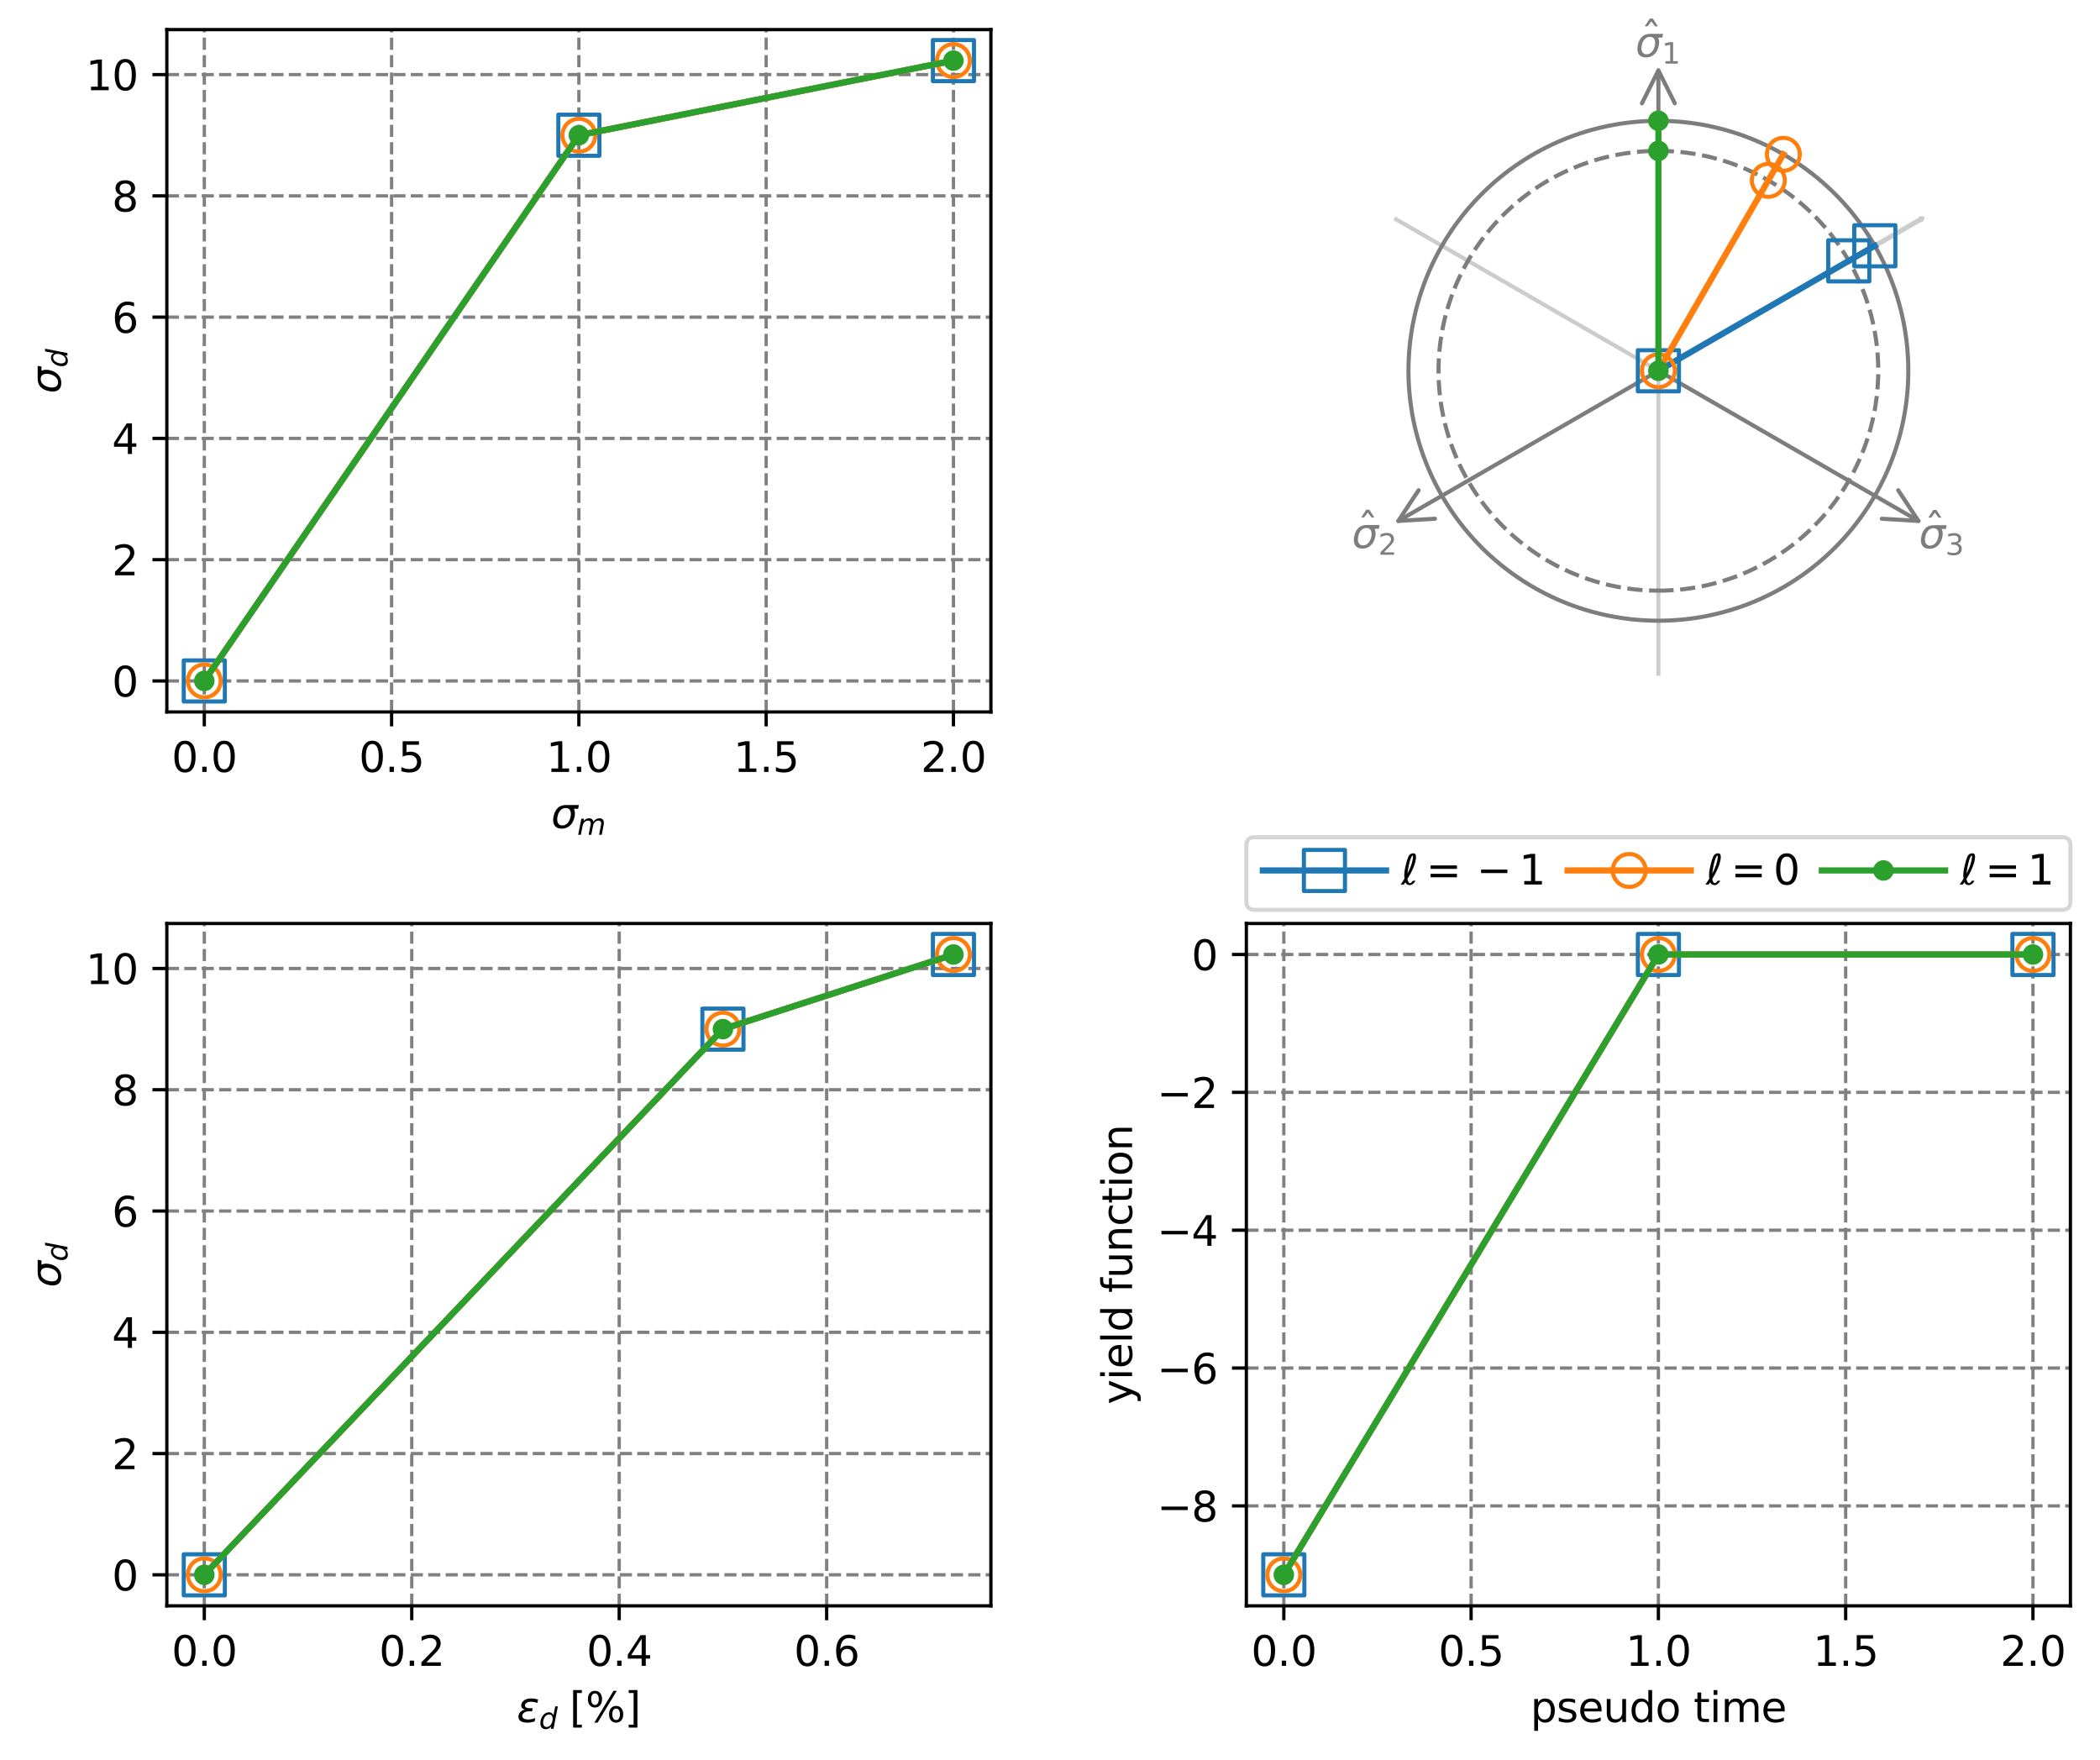 <?xml version="1.0" encoding="utf-8" standalone="no"?>
<!DOCTYPE svg PUBLIC "-//W3C//DTD SVG 1.1//EN"
  "http://www.w3.org/Graphics/SVG/1.1/DTD/svg11.dtd">
<svg xmlns:xlink="http://www.w3.org/1999/xlink" width="511.066pt" height="428.318pt" viewBox="0 0 511.066 428.318" xmlns="http://www.w3.org/2000/svg" version="1.1">
 <defs>
  <style type="text/css">*{stroke-linejoin: round; stroke-linecap: butt}</style>
 </defs>
 <g id="figure_1">
  <g id="patch_1">
   <path d="M 0 428.318 
L 511.066 428.318 
L 511.066 0 
L 0 0 
z
" style="fill: #ffffff"/>
  </g>
  <g id="axes_1">
   <g id="patch_2">
    <path d="M 40.603 173.244 
L 241.15 173.244 
L 241.15 7.2 
L 40.603 7.2 
z
" style="fill: #ffffff"/>
   </g>
   <g id="matplotlib.axis_1">
    <g id="xtick_1">
     <g id="line2d_1">
      <path d="M 49.719 173.244 
L 49.719 7.2 
" clip-path="url(#pb61af8744f)" style="fill: none; stroke-dasharray: 2.96,1.28; stroke-dashoffset: 0; stroke: #808080; stroke-width: 0.8"/>
     </g>
     <g id="line2d_2">
      <defs>
       <path id="m4e952c0e45" d="M 0 0 
L 0 3.5 
" style="stroke: #000000; stroke-width: 0.8"/>
      </defs>
      <g>
       <use xlink:href="#m4e952c0e45" x="49.719" y="173.244" style="stroke: #000000; stroke-width: 0.8"/>
      </g>
     </g>
     <g id="text_1">
      <!-- 0.0 -->
      <g transform="translate(41.767 187.842) scale(0.1 -0.1)">
       <defs>
        <path id="DejaVuSans-30" d="M 2034 4250 
Q 1547 4250 1301 3770 
Q 1056 3291 1056 2328 
Q 1056 1369 1301 889 
Q 1547 409 2034 409 
Q 2525 409 2770 889 
Q 3016 1369 3016 2328 
Q 3016 3291 2770 3770 
Q 2525 4250 2034 4250 
z
M 2034 4750 
Q 2819 4750 3233 4129 
Q 3647 3509 3647 2328 
Q 3647 1150 3233 529 
Q 2819 -91 2034 -91 
Q 1250 -91 836 529 
Q 422 1150 422 2328 
Q 422 3509 836 4129 
Q 1250 4750 2034 4750 
z
" transform="scale(0.016)"/>
        <path id="DejaVuSans-2e" d="M 684 794 
L 1344 794 
L 1344 0 
L 684 0 
L 684 794 
z
" transform="scale(0.016)"/>
       </defs>
       <use xlink:href="#DejaVuSans-30"/>
       <use xlink:href="#DejaVuSans-2e" x="63.623"/>
       <use xlink:href="#DejaVuSans-30" x="95.41"/>
      </g>
     </g>
    </g>
    <g id="xtick_2">
     <g id="line2d_3">
      <path d="M 95.298 173.244 
L 95.298 7.2 
" clip-path="url(#pb61af8744f)" style="fill: none; stroke-dasharray: 2.96,1.28; stroke-dashoffset: 0; stroke: #808080; stroke-width: 0.8"/>
     </g>
     <g id="line2d_4">
      <g>
       <use xlink:href="#m4e952c0e45" x="95.298" y="173.244" style="stroke: #000000; stroke-width: 0.8"/>
      </g>
     </g>
     <g id="text_2">
      <!-- 0.5 -->
      <g transform="translate(87.346 187.842) scale(0.1 -0.1)">
       <defs>
        <path id="DejaVuSans-35" d="M 691 4666 
L 3169 4666 
L 3169 4134 
L 1269 4134 
L 1269 2991 
Q 1406 3038 1543 3061 
Q 1681 3084 1819 3084 
Q 2600 3084 3056 2656 
Q 3513 2228 3513 1497 
Q 3513 744 3044 326 
Q 2575 -91 1722 -91 
Q 1428 -91 1123 -41 
Q 819 9 494 109 
L 494 744 
Q 775 591 1075 516 
Q 1375 441 1709 441 
Q 2250 441 2565 725 
Q 2881 1009 2881 1497 
Q 2881 1984 2565 2268 
Q 2250 2553 1709 2553 
Q 1456 2553 1204 2497 
Q 953 2441 691 2322 
L 691 4666 
z
" transform="scale(0.016)"/>
       </defs>
       <use xlink:href="#DejaVuSans-30"/>
       <use xlink:href="#DejaVuSans-2e" x="63.623"/>
       <use xlink:href="#DejaVuSans-35" x="95.41"/>
      </g>
     </g>
    </g>
    <g id="xtick_3">
     <g id="line2d_5">
      <path d="M 140.876 173.244 
L 140.876 7.2 
" clip-path="url(#pb61af8744f)" style="fill: none; stroke-dasharray: 2.96,1.28; stroke-dashoffset: 0; stroke: #808080; stroke-width: 0.8"/>
     </g>
     <g id="line2d_6">
      <g>
       <use xlink:href="#m4e952c0e45" x="140.876" y="173.244" style="stroke: #000000; stroke-width: 0.8"/>
      </g>
     </g>
     <g id="text_3">
      <!-- 1.0 -->
      <g transform="translate(132.925 187.842) scale(0.1 -0.1)">
       <defs>
        <path id="DejaVuSans-31" d="M 794 531 
L 1825 531 
L 1825 4091 
L 703 3866 
L 703 4441 
L 1819 4666 
L 2450 4666 
L 2450 531 
L 3481 531 
L 3481 0 
L 794 0 
L 794 531 
z
" transform="scale(0.016)"/>
       </defs>
       <use xlink:href="#DejaVuSans-31"/>
       <use xlink:href="#DejaVuSans-2e" x="63.623"/>
       <use xlink:href="#DejaVuSans-30" x="95.41"/>
      </g>
     </g>
    </g>
    <g id="xtick_4">
     <g id="line2d_7">
      <path d="M 186.455 173.244 
L 186.455 7.2 
" clip-path="url(#pb61af8744f)" style="fill: none; stroke-dasharray: 2.96,1.28; stroke-dashoffset: 0; stroke: #808080; stroke-width: 0.8"/>
     </g>
     <g id="line2d_8">
      <g>
       <use xlink:href="#m4e952c0e45" x="186.455" y="173.244" style="stroke: #000000; stroke-width: 0.8"/>
      </g>
     </g>
     <g id="text_4">
      <!-- 1.5 -->
      <g transform="translate(178.504 187.842) scale(0.1 -0.1)">
       <use xlink:href="#DejaVuSans-31"/>
       <use xlink:href="#DejaVuSans-2e" x="63.623"/>
       <use xlink:href="#DejaVuSans-35" x="95.41"/>
      </g>
     </g>
    </g>
    <g id="xtick_5">
     <g id="line2d_9">
      <path d="M 232.034 173.244 
L 232.034 7.2 
" clip-path="url(#pb61af8744f)" style="fill: none; stroke-dasharray: 2.96,1.28; stroke-dashoffset: 0; stroke: #808080; stroke-width: 0.8"/>
     </g>
     <g id="line2d_10">
      <g>
       <use xlink:href="#m4e952c0e45" x="232.034" y="173.244" style="stroke: #000000; stroke-width: 0.8"/>
      </g>
     </g>
     <g id="text_5">
      <!-- 2.0 -->
      <g transform="translate(224.082 187.842) scale(0.1 -0.1)">
       <defs>
        <path id="DejaVuSans-32" d="M 1228 531 
L 3431 531 
L 3431 0 
L 469 0 
L 469 531 
Q 828 903 1448 1529 
Q 2069 2156 2228 2338 
Q 2531 2678 2651 2914 
Q 2772 3150 2772 3378 
Q 2772 3750 2511 3984 
Q 2250 4219 1831 4219 
Q 1534 4219 1204 4116 
Q 875 4013 500 3803 
L 500 4441 
Q 881 4594 1212 4672 
Q 1544 4750 1819 4750 
Q 2544 4750 2975 4387 
Q 3406 4025 3406 3419 
Q 3406 3131 3298 2873 
Q 3191 2616 2906 2266 
Q 2828 2175 2409 1742 
Q 1991 1309 1228 531 
z
" transform="scale(0.016)"/>
       </defs>
       <use xlink:href="#DejaVuSans-32"/>
       <use xlink:href="#DejaVuSans-2e" x="63.623"/>
       <use xlink:href="#DejaVuSans-30" x="95.41"/>
      </g>
     </g>
    </g>
    <g id="text_6">
     <!-- $\sigma_m$ -->
     <g transform="translate(134.126 201.521) scale(0.1 -0.1)">
      <defs>
       <path id="DejaVuSans-Oblique-3c3" d="M 2219 3044 
Q 1744 3044 1422 2700 
Q 1081 2341 969 1747 
Q 844 1119 1044 756 
Q 1241 397 1706 397 
Q 2166 397 2503 759 
Q 2844 1122 2966 1747 
Q 3075 2319 2881 2700 
Q 2700 3044 2219 3044 
z
M 2309 3503 
L 4219 3500 
L 4106 2925 
L 3463 2925 
Q 3706 2438 3575 1747 
Q 3406 888 2884 400 
Q 2359 -91 1609 -91 
Q 856 -91 525 400 
Q 194 888 363 1747 
Q 528 2609 1050 3097 
Q 1484 3503 2309 3503 
z
" transform="scale(0.016)"/>
       <path id="DejaVuSans-Oblique-6d" d="M 5747 2113 
L 5338 0 
L 4763 0 
L 5166 2094 
Q 5191 2228 5203 2325 
Q 5216 2422 5216 2491 
Q 5216 2772 5059 2928 
Q 4903 3084 4622 3084 
Q 4203 3084 3875 2770 
Q 3547 2456 3450 1953 
L 3066 0 
L 2491 0 
L 2900 2094 
Q 2925 2209 2937 2307 
Q 2950 2406 2950 2484 
Q 2950 2769 2794 2926 
Q 2638 3084 2363 3084 
Q 1938 3084 1609 2770 
Q 1281 2456 1184 1953 
L 800 0 
L 225 0 
L 909 3500 
L 1484 3500 
L 1375 2956 
Q 1609 3263 1923 3423 
Q 2238 3584 2597 3584 
Q 2978 3584 3223 3384 
Q 3469 3184 3519 2828 
Q 3781 3197 4126 3390 
Q 4472 3584 4856 3584 
Q 5306 3584 5551 3325 
Q 5797 3066 5797 2591 
Q 5797 2488 5784 2364 
Q 5772 2241 5747 2113 
z
" transform="scale(0.016)"/>
      </defs>
      <use xlink:href="#DejaVuSans-Oblique-3c3" transform="translate(0 0.266)"/>
      <use xlink:href="#DejaVuSans-Oblique-6d" transform="translate(63.379 -16.141) scale(0.7)"/>
     </g>
    </g>
   </g>
   <g id="matplotlib.axis_2">
    <g id="ytick_1">
     <g id="line2d_11">
      <path d="M 40.603 165.697 
L 241.15 165.697 
" clip-path="url(#pb61af8744f)" style="fill: none; stroke-dasharray: 2.96,1.28; stroke-dashoffset: 0; stroke: #808080; stroke-width: 0.8"/>
     </g>
     <g id="line2d_12">
      <defs>
       <path id="m36e453f480" d="M 0 0 
L -3.5 0 
" style="stroke: #000000; stroke-width: 0.8"/>
      </defs>
      <g>
       <use xlink:href="#m36e453f480" x="40.603" y="165.697" style="stroke: #000000; stroke-width: 0.8"/>
      </g>
     </g>
     <g id="text_7">
      <!-- 0 -->
      <g transform="translate(27.241 169.496) scale(0.1 -0.1)">
       <use xlink:href="#DejaVuSans-30"/>
      </g>
     </g>
    </g>
    <g id="ytick_2">
     <g id="line2d_13">
      <path d="M 40.603 136.188 
L 241.15 136.188 
" clip-path="url(#pb61af8744f)" style="fill: none; stroke-dasharray: 2.96,1.28; stroke-dashoffset: 0; stroke: #808080; stroke-width: 0.8"/>
     </g>
     <g id="line2d_14">
      <g>
       <use xlink:href="#m36e453f480" x="40.603" y="136.188" style="stroke: #000000; stroke-width: 0.8"/>
      </g>
     </g>
     <g id="text_8">
      <!-- 2 -->
      <g transform="translate(27.241 139.987) scale(0.1 -0.1)">
       <use xlink:href="#DejaVuSans-32"/>
      </g>
     </g>
    </g>
    <g id="ytick_3">
     <g id="line2d_15">
      <path d="M 40.603 106.679 
L 241.15 106.679 
" clip-path="url(#pb61af8744f)" style="fill: none; stroke-dasharray: 2.96,1.28; stroke-dashoffset: 0; stroke: #808080; stroke-width: 0.8"/>
     </g>
     <g id="line2d_16">
      <g>
       <use xlink:href="#m36e453f480" x="40.603" y="106.679" style="stroke: #000000; stroke-width: 0.8"/>
      </g>
     </g>
     <g id="text_9">
      <!-- 4 -->
      <g transform="translate(27.241 110.478) scale(0.1 -0.1)">
       <defs>
        <path id="DejaVuSans-34" d="M 2419 4116 
L 825 1625 
L 2419 1625 
L 2419 4116 
z
M 2253 4666 
L 3047 4666 
L 3047 1625 
L 3713 1625 
L 3713 1100 
L 3047 1100 
L 3047 0 
L 2419 0 
L 2419 1100 
L 313 1100 
L 313 1709 
L 2253 4666 
z
" transform="scale(0.016)"/>
       </defs>
       <use xlink:href="#DejaVuSans-34"/>
      </g>
     </g>
    </g>
    <g id="ytick_4">
     <g id="line2d_17">
      <path d="M 40.603 77.17 
L 241.15 77.17 
" clip-path="url(#pb61af8744f)" style="fill: none; stroke-dasharray: 2.96,1.28; stroke-dashoffset: 0; stroke: #808080; stroke-width: 0.8"/>
     </g>
     <g id="line2d_18">
      <g>
       <use xlink:href="#m36e453f480" x="40.603" y="77.17" style="stroke: #000000; stroke-width: 0.8"/>
      </g>
     </g>
     <g id="text_10">
      <!-- 6 -->
      <g transform="translate(27.241 80.969) scale(0.1 -0.1)">
       <defs>
        <path id="DejaVuSans-36" d="M 2113 2584 
Q 1688 2584 1439 2293 
Q 1191 2003 1191 1497 
Q 1191 994 1439 701 
Q 1688 409 2113 409 
Q 2538 409 2786 701 
Q 3034 994 3034 1497 
Q 3034 2003 2786 2293 
Q 2538 2584 2113 2584 
z
M 3366 4563 
L 3366 3988 
Q 3128 4100 2886 4159 
Q 2644 4219 2406 4219 
Q 1781 4219 1451 3797 
Q 1122 3375 1075 2522 
Q 1259 2794 1537 2939 
Q 1816 3084 2150 3084 
Q 2853 3084 3261 2657 
Q 3669 2231 3669 1497 
Q 3669 778 3244 343 
Q 2819 -91 2113 -91 
Q 1303 -91 875 529 
Q 447 1150 447 2328 
Q 447 3434 972 4092 
Q 1497 4750 2381 4750 
Q 2619 4750 2861 4703 
Q 3103 4656 3366 4563 
z
" transform="scale(0.016)"/>
       </defs>
       <use xlink:href="#DejaVuSans-36"/>
      </g>
     </g>
    </g>
    <g id="ytick_5">
     <g id="line2d_19">
      <path d="M 40.603 47.661 
L 241.15 47.661 
" clip-path="url(#pb61af8744f)" style="fill: none; stroke-dasharray: 2.96,1.28; stroke-dashoffset: 0; stroke: #808080; stroke-width: 0.8"/>
     </g>
     <g id="line2d_20">
      <g>
       <use xlink:href="#m36e453f480" x="40.603" y="47.661" style="stroke: #000000; stroke-width: 0.8"/>
      </g>
     </g>
     <g id="text_11">
      <!-- 8 -->
      <g transform="translate(27.241 51.46) scale(0.1 -0.1)">
       <defs>
        <path id="DejaVuSans-38" d="M 2034 2216 
Q 1584 2216 1326 1975 
Q 1069 1734 1069 1313 
Q 1069 891 1326 650 
Q 1584 409 2034 409 
Q 2484 409 2743 651 
Q 3003 894 3003 1313 
Q 3003 1734 2745 1975 
Q 2488 2216 2034 2216 
z
M 1403 2484 
Q 997 2584 770 2862 
Q 544 3141 544 3541 
Q 544 4100 942 4425 
Q 1341 4750 2034 4750 
Q 2731 4750 3128 4425 
Q 3525 4100 3525 3541 
Q 3525 3141 3298 2862 
Q 3072 2584 2669 2484 
Q 3125 2378 3379 2068 
Q 3634 1759 3634 1313 
Q 3634 634 3220 271 
Q 2806 -91 2034 -91 
Q 1263 -91 848 271 
Q 434 634 434 1313 
Q 434 1759 690 2068 
Q 947 2378 1403 2484 
z
M 1172 3481 
Q 1172 3119 1398 2916 
Q 1625 2713 2034 2713 
Q 2441 2713 2670 2916 
Q 2900 3119 2900 3481 
Q 2900 3844 2670 4047 
Q 2441 4250 2034 4250 
Q 1625 4250 1398 4047 
Q 1172 3844 1172 3481 
z
" transform="scale(0.016)"/>
       </defs>
       <use xlink:href="#DejaVuSans-38"/>
      </g>
     </g>
    </g>
    <g id="ytick_6">
     <g id="line2d_21">
      <path d="M 40.603 18.152 
L 241.15 18.152 
" clip-path="url(#pb61af8744f)" style="fill: none; stroke-dasharray: 2.96,1.28; stroke-dashoffset: 0; stroke: #808080; stroke-width: 0.8"/>
     </g>
     <g id="line2d_22">
      <g>
       <use xlink:href="#m36e453f480" x="40.603" y="18.152" style="stroke: #000000; stroke-width: 0.8"/>
      </g>
     </g>
     <g id="text_12">
      <!-- 10 -->
      <g transform="translate(20.878 21.952) scale(0.1 -0.1)">
       <use xlink:href="#DejaVuSans-31"/>
       <use xlink:href="#DejaVuSans-30" x="63.623"/>
      </g>
     </g>
    </g>
    <g id="text_13">
     <!-- $\sigma_d$ -->
     <g transform="translate(14.798 95.772) rotate(-90) scale(0.1 -0.1)">
      <defs>
       <path id="DejaVuSans-Oblique-64" d="M 2675 525 
Q 2444 222 2128 65 
Q 1813 -91 1428 -91 
Q 903 -91 598 267 
Q 294 625 294 1247 
Q 294 1766 478 2236 
Q 663 2706 1013 3078 
Q 1244 3325 1534 3454 
Q 1825 3584 2144 3584 
Q 2481 3584 2739 3421 
Q 2997 3259 3138 2956 
L 3513 4863 
L 4091 4863 
L 3144 0 
L 2566 0 
L 2675 525 
z
M 891 1350 
Q 891 897 1095 644 
Q 1300 391 1663 391 
Q 1931 391 2161 520 
Q 2391 650 2566 903 
Q 2750 1166 2856 1509 
Q 2963 1853 2963 2188 
Q 2963 2622 2758 2865 
Q 2553 3109 2194 3109 
Q 1922 3109 1687 2981 
Q 1453 2853 1288 2613 
Q 1106 2353 998 2009 
Q 891 1666 891 1350 
z
" transform="scale(0.016)"/>
      </defs>
      <use xlink:href="#DejaVuSans-Oblique-3c3" transform="translate(0 0.266)"/>
      <use xlink:href="#DejaVuSans-Oblique-64" transform="translate(63.379 -16.141) scale(0.7)"/>
     </g>
    </g>
   </g>
   <g id="line2d_23">
    <path d="M 49.719 165.697 
L 140.876 32.907 
L 232.034 14.747 
" clip-path="url(#pb61af8744f)" style="fill: none; stroke: #1f77b4; stroke-width: 1.5; stroke-linecap: square"/>
    <defs>
     <path id="m1bc583654c" d="M -5 5 
L 5 5 
L 5 -5 
L -5 -5 
z
" style="stroke: #1f77b4; stroke-linejoin: miter"/>
    </defs>
    <g clip-path="url(#pb61af8744f)">
     <use xlink:href="#m1bc583654c" x="49.719" y="165.697" style="fill-opacity: 0; stroke: #1f77b4; stroke-linejoin: miter"/>
     <use xlink:href="#m1bc583654c" x="140.876" y="32.907" style="fill-opacity: 0; stroke: #1f77b4; stroke-linejoin: miter"/>
     <use xlink:href="#m1bc583654c" x="232.034" y="14.747" style="fill-opacity: 0; stroke: #1f77b4; stroke-linejoin: miter"/>
    </g>
   </g>
   <g id="line2d_24">
    <path d="M 49.719 165.697 
L 140.876 32.907 
L 232.034 14.747 
" clip-path="url(#pb61af8744f)" style="fill: none; stroke: #ff7f0e; stroke-width: 1.5; stroke-linecap: square"/>
    <defs>
     <path id="mc04279201f" d="M 0 4 
C 1.061 4 2.078 3.579 2.828 2.828 
C 3.579 2.078 4 1.061 4 0 
C 4 -1.061 3.579 -2.078 2.828 -2.828 
C 2.078 -3.579 1.061 -4 0 -4 
C -1.061 -4 -2.078 -3.579 -2.828 -2.828 
C -3.579 -2.078 -4 -1.061 -4 0 
C -4 1.061 -3.579 2.078 -2.828 2.828 
C -2.078 3.579 -1.061 4 0 4 
z
" style="stroke: #ff7f0e"/>
    </defs>
    <g clip-path="url(#pb61af8744f)">
     <use xlink:href="#mc04279201f" x="49.719" y="165.697" style="fill-opacity: 0; stroke: #ff7f0e"/>
     <use xlink:href="#mc04279201f" x="140.876" y="32.907" style="fill-opacity: 0; stroke: #ff7f0e"/>
     <use xlink:href="#mc04279201f" x="232.034" y="14.747" style="fill-opacity: 0; stroke: #ff7f0e"/>
    </g>
   </g>
   <g id="line2d_25">
    <path d="M 49.719 165.697 
L 140.876 32.907 
L 232.034 14.747 
" clip-path="url(#pb61af8744f)" style="fill: none; stroke: #2ca02c; stroke-width: 1.5; stroke-linecap: square"/>
    <defs>
     <path id="mfe3ccb76ab" d="M 0 2 
C 0.53 2 1.039 1.789 1.414 1.414 
C 1.789 1.039 2 0.53 2 0 
C 2 -0.53 1.789 -1.039 1.414 -1.414 
C 1.039 -1.789 0.53 -2 0 -2 
C -0.53 -2 -1.039 -1.789 -1.414 -1.414 
C -1.789 -1.039 -2 -0.53 -2 0 
C -2 0.53 -1.789 1.039 -1.414 1.414 
C -1.039 1.789 -0.53 2 0 2 
z
" style="stroke: #2ca02c"/>
    </defs>
    <g clip-path="url(#pb61af8744f)">
     <use xlink:href="#mfe3ccb76ab" x="49.719" y="165.697" style="fill: #2ca02c; stroke: #2ca02c"/>
     <use xlink:href="#mfe3ccb76ab" x="140.876" y="32.907" style="fill: #2ca02c; stroke: #2ca02c"/>
     <use xlink:href="#mfe3ccb76ab" x="232.034" y="14.747" style="fill: #2ca02c; stroke: #2ca02c"/>
    </g>
   </g>
   <g id="patch_3">
    <path d="M 40.603 173.244 
L 40.603 7.2 
" style="fill: none; stroke: #000000; stroke-width: 0.8; stroke-linejoin: miter; stroke-linecap: square"/>
   </g>
   <g id="patch_4">
    <path d="M 241.15 173.244 
L 241.15 7.2 
" style="fill: none; stroke: #000000; stroke-width: 0.8; stroke-linejoin: miter; stroke-linecap: square"/>
   </g>
   <g id="patch_5">
    <path d="M 40.603 173.244 
L 241.15 173.244 
" style="fill: none; stroke: #000000; stroke-width: 0.8; stroke-linejoin: miter; stroke-linecap: square"/>
   </g>
   <g id="patch_6">
    <path d="M 40.603 7.2 
L 241.15 7.2 
" style="fill: none; stroke: #000000; stroke-width: 0.8; stroke-linejoin: miter; stroke-linecap: square"/>
   </g>
  </g>
  <g id="axes_2">
   <g id="patch_7">
    <path d="M 403.593 90.222 
Q 403.593 53.121 403.593 17.137 
" clip-path="url(#p411252c7de)" style="fill: none; stroke: #7d7d7d; stroke-linejoin: miter; stroke-linecap: round"/>
    <path d="M 399.593 25.137 
L 403.593 17.137 
L 407.593 25.137 
" clip-path="url(#p411252c7de)" style="fill: none; stroke: #7d7d7d; stroke-linejoin: miter; stroke-linecap: round"/>
    <g id="patch_8">
     <path d="M 403.593 90.222 
Q 371.462 108.773 340.299 126.764 
" clip-path="url(#p411252c7de)" style="fill: none; stroke: #7d7d7d; stroke-linejoin: miter; stroke-linecap: round"/>
     <path d="M 349.227 126.228 
L 340.299 126.764 
L 345.227 119.3 
" clip-path="url(#p411252c7de)" style="fill: none; stroke: #7d7d7d; stroke-linejoin: miter; stroke-linecap: round"/>
     <g id="patch_9">
      <path d="M 403.593 90.222 
Q 435.723 108.773 466.886 126.764 
" clip-path="url(#p411252c7de)" style="fill: none; stroke: #7d7d7d; stroke-linejoin: miter; stroke-linecap: round"/>
      <path d="M 461.958 119.3 
L 466.886 126.764 
L 457.958 126.228 
" clip-path="url(#p411252c7de)" style="fill: none; stroke: #7d7d7d; stroke-linejoin: miter; stroke-linecap: round"/>
      <g id="patch_10">
       <path d="M 403.593 90.222 
L 403.593 164.425 
" clip-path="url(#p411252c7de)" style="fill: #1f77b4; stroke: #cccccc; stroke-linejoin: miter"/>
      </g>
      <g id="patch_11">
       <path d="M 403.593 90.222 
L 339.331 53.121 
" clip-path="url(#p411252c7de)" style="fill: #1f77b4; stroke: #cccccc; stroke-linejoin: miter"/>
      </g>
      <g id="patch_12">
       <path d="M 403.543 90.135 
Q 435.456 71.71 467.369 53.285 
L 467.294 53.155 
Q 467.574 53.138 467.854 53.121 
Q 467.699 53.355 467.544 53.588 
L 467.469 53.459 
Q 435.556 71.884 403.643 90.309 
L 403.543 90.135 
z
" clip-path="url(#p411252c7de)" style="fill: #1f77b4; stroke: #cccccc; stroke-linejoin: miter; stroke-linecap: round"/>
       <g id="patch_13">
        <path d="M 403.593 143.727 
C 417.782 143.727 431.393 138.089 441.426 128.056 
C 451.46 118.022 457.098 104.412 457.098 90.222 
C 457.098 76.032 451.46 62.422 441.426 52.388 
C 431.393 42.355 417.782 36.717 403.593 36.717 
C 389.403 36.717 375.792 42.355 365.759 52.388 
C 355.725 62.422 350.088 76.032 350.088 90.222 
C 350.088 104.412 355.725 118.022 365.759 128.056 
C 375.792 138.089 389.403 143.727 403.593 143.727 
L 403.593 143.727 
z
" clip-path="url(#p411252c7de)" style="fill: none; stroke-dasharray: 3.7,1.6; stroke-dashoffset: 0; stroke: #7d7d7d; stroke-linejoin: miter"/>
       </g>
       <g id="patch_14">
        <path d="M 403.593 151.044 
C 419.723 151.044 435.194 144.635 446.6 133.23 
C 458.006 121.824 464.415 106.352 464.415 90.222 
C 464.415 74.092 458.006 58.62 446.6 47.214 
C 435.194 35.809 419.723 29.4 403.593 29.4 
C 387.462 29.4 371.991 35.809 360.585 47.214 
C 349.179 58.62 342.771 74.092 342.771 90.222 
C 342.771 106.352 349.179 121.824 360.585 133.23 
C 371.991 144.635 387.462 151.044 403.593 151.044 
L 403.593 151.044 
z
" clip-path="url(#p411252c7de)" style="fill: none; stroke: #7d7d7d; stroke-linejoin: miter"/>
       </g>
       <g id="line2d_26">
        <path d="M 403.593 90.222 
L 449.929 63.469 
L 456.266 59.811 
" clip-path="url(#p411252c7de)" style="fill: none; stroke: #1f77b4; stroke-width: 1.5; stroke-linecap: square"/>
        <g clip-path="url(#p411252c7de)">
         <use xlink:href="#m1bc583654c" x="403.593" y="90.222" style="fill-opacity: 0; stroke: #1f77b4; stroke-linejoin: miter"/>
         <use xlink:href="#m1bc583654c" x="449.929" y="63.469" style="fill-opacity: 0; stroke: #1f77b4; stroke-linejoin: miter"/>
         <use xlink:href="#m1bc583654c" x="456.266" y="59.811" style="fill-opacity: 0; stroke: #1f77b4; stroke-linejoin: miter"/>
        </g>
       </g>
       <g id="line2d_27">
        <path d="M 403.593 90.222 
L 430.345 43.885 
L 434.004 37.549 
" clip-path="url(#p411252c7de)" style="fill: none; stroke: #ff7f0e; stroke-width: 1.5; stroke-linecap: square"/>
        <g clip-path="url(#p411252c7de)">
         <use xlink:href="#mc04279201f" x="403.593" y="90.222" style="fill-opacity: 0; stroke: #ff7f0e"/>
         <use xlink:href="#mc04279201f" x="430.345" y="43.885" style="fill-opacity: 0; stroke: #ff7f0e"/>
         <use xlink:href="#mc04279201f" x="434.004" y="37.549" style="fill-opacity: 0; stroke: #ff7f0e"/>
        </g>
       </g>
       <g id="line2d_28">
        <path d="M 403.593 90.222 
L 403.593 36.717 
L 403.593 29.4 
" clip-path="url(#p411252c7de)" style="fill: none; stroke: #2ca02c; stroke-width: 1.5; stroke-linecap: square"/>
        <g clip-path="url(#p411252c7de)">
         <use xlink:href="#mfe3ccb76ab" x="403.593" y="90.222" style="fill: #2ca02c; stroke: #2ca02c"/>
         <use xlink:href="#mfe3ccb76ab" x="403.593" y="36.717" style="fill: #2ca02c; stroke: #2ca02c"/>
         <use xlink:href="#mfe3ccb76ab" x="403.593" y="29.4" style="fill: #2ca02c; stroke: #2ca02c"/>
        </g>
       </g>
       <g id="text_14">
        <!-- $\hat{\sigma}_1$ -->
        <g style="fill: #7d7d7d" transform="translate(397.993 13.916) scale(0.1 -0.1)">
         <defs>
          <path id="DejaVuSans-302" d="M -1831 5119 
L -1369 5119 
L -603 3944 
L -1038 3944 
L -1600 4709 
L -2163 3944 
L -2597 3944 
L -1831 5119 
z
M -1600 3584 
L -1600 3584 
z
" transform="scale(0.016)"/>
         </defs>
         <use xlink:href="#DejaVuSans-302" transform="translate(64.423 12.016)"/>
         <use xlink:href="#DejaVuSans-Oblique-3c3" transform="translate(0 0.781)"/>
         <use xlink:href="#DejaVuSans-31" transform="translate(64.336 -15.625) scale(0.7)"/>
        </g>
       </g>
       <g id="text_15">
        <!-- $\hat{\sigma}_2$ -->
        <g style="fill: #7d7d7d" transform="translate(328.99 133.431) scale(0.1 -0.1)">
         <use xlink:href="#DejaVuSans-302" transform="translate(64.423 12.016)"/>
         <use xlink:href="#DejaVuSans-Oblique-3c3" transform="translate(0 0.781)"/>
         <use xlink:href="#DejaVuSans-32" transform="translate(64.336 -15.625) scale(0.7)"/>
        </g>
       </g>
       <g id="text_16">
        <!-- $\hat{\sigma}_3$ -->
        <g style="fill: #7d7d7d" transform="translate(466.995 133.481) scale(0.1 -0.1)">
         <defs>
          <path id="DejaVuSans-33" d="M 2597 2516 
Q 3050 2419 3304 2112 
Q 3559 1806 3559 1356 
Q 3559 666 3084 287 
Q 2609 -91 1734 -91 
Q 1441 -91 1130 -33 
Q 819 25 488 141 
L 488 750 
Q 750 597 1062 519 
Q 1375 441 1716 441 
Q 2309 441 2620 675 
Q 2931 909 2931 1356 
Q 2931 1769 2642 2001 
Q 2353 2234 1838 2234 
L 1294 2234 
L 1294 2753 
L 1863 2753 
Q 2328 2753 2575 2939 
Q 2822 3125 2822 3475 
Q 2822 3834 2567 4026 
Q 2313 4219 1838 4219 
Q 1578 4219 1281 4162 
Q 984 4106 628 3988 
L 628 4550 
Q 988 4650 1302 4700 
Q 1616 4750 1894 4750 
Q 2613 4750 3031 4423 
Q 3450 4097 3450 3541 
Q 3450 3153 3228 2886 
Q 3006 2619 2597 2516 
z
" transform="scale(0.016)"/>
         </defs>
         <use xlink:href="#DejaVuSans-302" transform="translate(64.423 12.016)"/>
         <use xlink:href="#DejaVuSans-Oblique-3c3" transform="translate(0 0.781)"/>
         <use xlink:href="#DejaVuSans-33" transform="translate(64.336 -15.625) scale(0.7)"/>
        </g>
       </g>
      </g>
      <g id="axes_3">
       <g id="patch_15">
        <path d="M 40.603 390.762 
L 241.15 390.762 
L 241.15 224.718 
L 40.603 224.718 
z
" style="fill: #ffffff"/>
       </g>
       <g id="matplotlib.axis_3">
        <g id="xtick_6">
         <g id="line2d_29">
          <path d="M 49.719 390.762 
L 49.719 224.718 
" clip-path="url(#p5be8b31ba9)" style="fill: none; stroke-dasharray: 2.96,1.28; stroke-dashoffset: 0; stroke: #808080; stroke-width: 0.8"/>
         </g>
         <g id="line2d_30">
          <g>
           <use xlink:href="#m4e952c0e45" x="49.719" y="390.762" style="stroke: #000000; stroke-width: 0.8"/>
          </g>
         </g>
         <g id="text_17">
          <!-- 0.0 -->
          <g transform="translate(41.767 405.36) scale(0.1 -0.1)">
           <use xlink:href="#DejaVuSans-30"/>
           <use xlink:href="#DejaVuSans-2e" x="63.623"/>
           <use xlink:href="#DejaVuSans-30" x="95.41"/>
          </g>
         </g>
        </g>
        <g id="xtick_7">
         <g id="line2d_31">
          <path d="M 100.206 390.762 
L 100.206 224.718 
" clip-path="url(#p5be8b31ba9)" style="fill: none; stroke-dasharray: 2.96,1.28; stroke-dashoffset: 0; stroke: #808080; stroke-width: 0.8"/>
         </g>
         <g id="line2d_32">
          <g>
           <use xlink:href="#m4e952c0e45" x="100.206" y="390.762" style="stroke: #000000; stroke-width: 0.8"/>
          </g>
         </g>
         <g id="text_18">
          <!-- 0.2 -->
          <g transform="translate(92.255 405.36) scale(0.1 -0.1)">
           <use xlink:href="#DejaVuSans-30"/>
           <use xlink:href="#DejaVuSans-2e" x="63.623"/>
           <use xlink:href="#DejaVuSans-32" x="95.41"/>
          </g>
         </g>
        </g>
        <g id="xtick_8">
         <g id="line2d_33">
          <path d="M 150.693 390.762 
L 150.693 224.718 
" clip-path="url(#p5be8b31ba9)" style="fill: none; stroke-dasharray: 2.96,1.28; stroke-dashoffset: 0; stroke: #808080; stroke-width: 0.8"/>
         </g>
         <g id="line2d_34">
          <g>
           <use xlink:href="#m4e952c0e45" x="150.693" y="390.762" style="stroke: #000000; stroke-width: 0.8"/>
          </g>
         </g>
         <g id="text_19">
          <!-- 0.4 -->
          <g transform="translate(142.742 405.36) scale(0.1 -0.1)">
           <use xlink:href="#DejaVuSans-30"/>
           <use xlink:href="#DejaVuSans-2e" x="63.623"/>
           <use xlink:href="#DejaVuSans-34" x="95.41"/>
          </g>
         </g>
        </g>
        <g id="xtick_9">
         <g id="line2d_35">
          <path d="M 201.181 390.762 
L 201.181 224.718 
" clip-path="url(#p5be8b31ba9)" style="fill: none; stroke-dasharray: 2.96,1.28; stroke-dashoffset: 0; stroke: #808080; stroke-width: 0.8"/>
         </g>
         <g id="line2d_36">
          <g>
           <use xlink:href="#m4e952c0e45" x="201.181" y="390.762" style="stroke: #000000; stroke-width: 0.8"/>
          </g>
         </g>
         <g id="text_20">
          <!-- 0.6 -->
          <g transform="translate(193.229 405.36) scale(0.1 -0.1)">
           <use xlink:href="#DejaVuSans-30"/>
           <use xlink:href="#DejaVuSans-2e" x="63.623"/>
           <use xlink:href="#DejaVuSans-36" x="95.41"/>
          </g>
         </g>
        </g>
        <g id="text_21">
         <!-- $\varepsilon_d\;[\%]$ -->
         <g transform="translate(125.776 419.038) scale(0.1 -0.1)">
          <defs>
           <path id="DejaVuSans-Oblique-3b5" d="M 1263 1888 
Q 925 1963 778 2166 
Q 669 2309 669 2503 
Q 669 3034 1175 3344 
Q 1575 3588 2188 3588 
Q 2425 3588 2684 3550 
Q 2944 3513 3234 3438 
L 3134 2916 
Q 2847 3006 2606 3047 
Q 2359 3088 2138 3088 
Q 1766 3088 1522 2944 
Q 1228 2772 1228 2522 
Q 1228 2356 1381 2241 
Q 1563 2103 1925 2103 
L 2409 2103 
L 2319 1628 
L 1856 1628 
Q 1425 1628 1172 1469 
Q 828 1253 828 916 
Q 828 703 1013 563 
Q 1244 388 1716 388 
Q 2006 388 2284 444 
Q 2563 503 2806 619 
L 2700 84 
Q 2403 -3 2131 -47 
Q 1859 -91 1609 -91 
Q 866 -91 516 194 
Q 250 413 250 781 
Q 250 1278 600 1584 
Q 859 1813 1263 1888 
z
" transform="scale(0.016)"/>
           <path id="DejaVuSans-5b" d="M 550 4863 
L 1875 4863 
L 1875 4416 
L 1125 4416 
L 1125 -397 
L 1875 -397 
L 1875 -844 
L 550 -844 
L 550 4863 
z
" transform="scale(0.016)"/>
           <path id="DejaVuSans-25" d="M 4653 2053 
Q 4381 2053 4226 1822 
Q 4072 1591 4072 1178 
Q 4072 772 4226 539 
Q 4381 306 4653 306 
Q 4919 306 5073 539 
Q 5228 772 5228 1178 
Q 5228 1588 5073 1820 
Q 4919 2053 4653 2053 
z
M 4653 2450 
Q 5147 2450 5437 2106 
Q 5728 1763 5728 1178 
Q 5728 594 5436 251 
Q 5144 -91 4653 -91 
Q 4153 -91 3862 251 
Q 3572 594 3572 1178 
Q 3572 1766 3864 2108 
Q 4156 2450 4653 2450 
z
M 1428 4353 
Q 1159 4353 1004 4120 
Q 850 3888 850 3481 
Q 850 3069 1003 2837 
Q 1156 2606 1428 2606 
Q 1700 2606 1854 2837 
Q 2009 3069 2009 3481 
Q 2009 3884 1853 4118 
Q 1697 4353 1428 4353 
z
M 4250 4750 
L 4750 4750 
L 1831 -91 
L 1331 -91 
L 4250 4750 
z
M 1428 4750 
Q 1922 4750 2215 4408 
Q 2509 4066 2509 3481 
Q 2509 2891 2217 2550 
Q 1925 2209 1428 2209 
Q 931 2209 642 2551 
Q 353 2894 353 3481 
Q 353 4063 643 4406 
Q 934 4750 1428 4750 
z
" transform="scale(0.016)"/>
           <path id="DejaVuSans-5d" d="M 1947 4863 
L 1947 -844 
L 622 -844 
L 622 -397 
L 1369 -397 
L 1369 4416 
L 622 4416 
L 622 4863 
L 1947 4863 
z
" transform="scale(0.016)"/>
          </defs>
          <use xlink:href="#DejaVuSans-Oblique-3b5" transform="translate(0 0.016)"/>
          <use xlink:href="#DejaVuSans-Oblique-64" transform="translate(54.053 -16.391) scale(0.7)"/>
          <use xlink:href="#DejaVuSans-5b" transform="translate(128.28 0.016)"/>
          <use xlink:href="#DejaVuSans-25" transform="translate(167.294 0.016)"/>
          <use xlink:href="#DejaVuSans-5d" transform="translate(262.313 0.016)"/>
         </g>
        </g>
       </g>
       <g id="matplotlib.axis_4">
        <g id="ytick_7">
         <g id="line2d_37">
          <path d="M 40.603 383.214 
L 241.15 383.214 
" clip-path="url(#p5be8b31ba9)" style="fill: none; stroke-dasharray: 2.96,1.28; stroke-dashoffset: 0; stroke: #808080; stroke-width: 0.8"/>
         </g>
         <g id="line2d_38">
          <g>
           <use xlink:href="#m36e453f480" x="40.603" y="383.214" style="stroke: #000000; stroke-width: 0.8"/>
          </g>
         </g>
         <g id="text_22">
          <!-- 0 -->
          <g transform="translate(27.241 387.013) scale(0.1 -0.1)">
           <use xlink:href="#DejaVuSans-30"/>
          </g>
         </g>
        </g>
        <g id="ytick_8">
         <g id="line2d_39">
          <path d="M 40.603 353.705 
L 241.15 353.705 
" clip-path="url(#p5be8b31ba9)" style="fill: none; stroke-dasharray: 2.96,1.28; stroke-dashoffset: 0; stroke: #808080; stroke-width: 0.8"/>
         </g>
         <g id="line2d_40">
          <g>
           <use xlink:href="#m36e453f480" x="40.603" y="353.705" style="stroke: #000000; stroke-width: 0.8"/>
          </g>
         </g>
         <g id="text_23">
          <!-- 2 -->
          <g transform="translate(27.241 357.505) scale(0.1 -0.1)">
           <use xlink:href="#DejaVuSans-32"/>
          </g>
         </g>
        </g>
        <g id="ytick_9">
         <g id="line2d_41">
          <path d="M 40.603 324.196 
L 241.15 324.196 
" clip-path="url(#p5be8b31ba9)" style="fill: none; stroke-dasharray: 2.96,1.28; stroke-dashoffset: 0; stroke: #808080; stroke-width: 0.8"/>
         </g>
         <g id="line2d_42">
          <g>
           <use xlink:href="#m36e453f480" x="40.603" y="324.196" style="stroke: #000000; stroke-width: 0.8"/>
          </g>
         </g>
         <g id="text_24">
          <!-- 4 -->
          <g transform="translate(27.241 327.996) scale(0.1 -0.1)">
           <use xlink:href="#DejaVuSans-34"/>
          </g>
         </g>
        </g>
        <g id="ytick_10">
         <g id="line2d_43">
          <path d="M 40.603 294.688 
L 241.15 294.688 
" clip-path="url(#p5be8b31ba9)" style="fill: none; stroke-dasharray: 2.96,1.28; stroke-dashoffset: 0; stroke: #808080; stroke-width: 0.8"/>
         </g>
         <g id="line2d_44">
          <g>
           <use xlink:href="#m36e453f480" x="40.603" y="294.688" style="stroke: #000000; stroke-width: 0.8"/>
          </g>
         </g>
         <g id="text_25">
          <!-- 6 -->
          <g transform="translate(27.241 298.487) scale(0.1 -0.1)">
           <use xlink:href="#DejaVuSans-36"/>
          </g>
         </g>
        </g>
        <g id="ytick_11">
         <g id="line2d_45">
          <path d="M 40.603 265.179 
L 241.15 265.179 
" clip-path="url(#p5be8b31ba9)" style="fill: none; stroke-dasharray: 2.96,1.28; stroke-dashoffset: 0; stroke: #808080; stroke-width: 0.8"/>
         </g>
         <g id="line2d_46">
          <g>
           <use xlink:href="#m36e453f480" x="40.603" y="265.179" style="stroke: #000000; stroke-width: 0.8"/>
          </g>
         </g>
         <g id="text_26">
          <!-- 8 -->
          <g transform="translate(27.241 268.978) scale(0.1 -0.1)">
           <use xlink:href="#DejaVuSans-38"/>
          </g>
         </g>
        </g>
        <g id="ytick_12">
         <g id="line2d_47">
          <path d="M 40.603 235.67 
L 241.15 235.67 
" clip-path="url(#p5be8b31ba9)" style="fill: none; stroke-dasharray: 2.96,1.28; stroke-dashoffset: 0; stroke: #808080; stroke-width: 0.8"/>
         </g>
         <g id="line2d_48">
          <g>
           <use xlink:href="#m36e453f480" x="40.603" y="235.67" style="stroke: #000000; stroke-width: 0.8"/>
          </g>
         </g>
         <g id="text_27">
          <!-- 10 -->
          <g transform="translate(20.878 239.469) scale(0.1 -0.1)">
           <use xlink:href="#DejaVuSans-31"/>
           <use xlink:href="#DejaVuSans-30" x="63.623"/>
          </g>
         </g>
        </g>
        <g id="text_28">
         <!-- $\sigma_d$ -->
         <g transform="translate(14.798 313.29) rotate(-90) scale(0.1 -0.1)">
          <use xlink:href="#DejaVuSans-Oblique-3c3" transform="translate(0 0.266)"/>
          <use xlink:href="#DejaVuSans-Oblique-64" transform="translate(63.379 -16.141) scale(0.7)"/>
         </g>
        </g>
       </g>
       <g id="line2d_49">
        <path d="M 49.719 383.214 
L 175.937 250.424 
L 232.034 232.265 
" clip-path="url(#p5be8b31ba9)" style="fill: none; stroke: #1f77b4; stroke-width: 1.5; stroke-linecap: square"/>
        <g clip-path="url(#p5be8b31ba9)">
         <use xlink:href="#m1bc583654c" x="49.719" y="383.214" style="fill-opacity: 0; stroke: #1f77b4; stroke-linejoin: miter"/>
         <use xlink:href="#m1bc583654c" x="175.937" y="250.424" style="fill-opacity: 0; stroke: #1f77b4; stroke-linejoin: miter"/>
         <use xlink:href="#m1bc583654c" x="232.034" y="232.265" style="fill-opacity: 0; stroke: #1f77b4; stroke-linejoin: miter"/>
        </g>
       </g>
       <g id="line2d_50">
        <path d="M 49.719 383.214 
L 175.937 250.424 
L 232.034 232.265 
" clip-path="url(#p5be8b31ba9)" style="fill: none; stroke: #ff7f0e; stroke-width: 1.5; stroke-linecap: square"/>
        <g clip-path="url(#p5be8b31ba9)">
         <use xlink:href="#mc04279201f" x="49.719" y="383.214" style="fill-opacity: 0; stroke: #ff7f0e"/>
         <use xlink:href="#mc04279201f" x="175.937" y="250.424" style="fill-opacity: 0; stroke: #ff7f0e"/>
         <use xlink:href="#mc04279201f" x="232.034" y="232.265" style="fill-opacity: 0; stroke: #ff7f0e"/>
        </g>
       </g>
       <g id="line2d_51">
        <path d="M 49.719 383.214 
L 175.937 250.424 
L 232.034 232.265 
" clip-path="url(#p5be8b31ba9)" style="fill: none; stroke: #2ca02c; stroke-width: 1.5; stroke-linecap: square"/>
        <g clip-path="url(#p5be8b31ba9)">
         <use xlink:href="#mfe3ccb76ab" x="49.719" y="383.214" style="fill: #2ca02c; stroke: #2ca02c"/>
         <use xlink:href="#mfe3ccb76ab" x="175.937" y="250.424" style="fill: #2ca02c; stroke: #2ca02c"/>
         <use xlink:href="#mfe3ccb76ab" x="232.034" y="232.265" style="fill: #2ca02c; stroke: #2ca02c"/>
        </g>
       </g>
       <g id="patch_16">
        <path d="M 40.603 390.762 
L 40.603 224.718 
" style="fill: none; stroke: #000000; stroke-width: 0.8; stroke-linejoin: miter; stroke-linecap: square"/>
       </g>
       <g id="patch_17">
        <path d="M 241.15 390.762 
L 241.15 224.718 
" style="fill: none; stroke: #000000; stroke-width: 0.8; stroke-linejoin: miter; stroke-linecap: square"/>
       </g>
       <g id="patch_18">
        <path d="M 40.603 390.762 
L 241.15 390.762 
" style="fill: none; stroke: #000000; stroke-width: 0.8; stroke-linejoin: miter; stroke-linecap: square"/>
       </g>
       <g id="patch_19">
        <path d="M 40.603 224.718 
L 241.15 224.718 
" style="fill: none; stroke: #000000; stroke-width: 0.8; stroke-linejoin: miter; stroke-linecap: square"/>
       </g>
      </g>
      <g id="axes_4">
       <g id="patch_20">
        <path d="M 303.319 390.762 
L 503.866 390.762 
L 503.866 224.718 
L 303.319 224.718 
z
" style="fill: #ffffff"/>
       </g>
       <g id="matplotlib.axis_5">
        <g id="xtick_10">
         <g id="line2d_52">
          <path d="M 312.435 390.762 
L 312.435 224.718 
" clip-path="url(#p80dcb2f210)" style="fill: none; stroke-dasharray: 2.96,1.28; stroke-dashoffset: 0; stroke: #808080; stroke-width: 0.8"/>
         </g>
         <g id="line2d_53">
          <g>
           <use xlink:href="#m4e952c0e45" x="312.435" y="390.762" style="stroke: #000000; stroke-width: 0.8"/>
          </g>
         </g>
         <g id="text_29">
          <!-- 0.0 -->
          <g transform="translate(304.483 405.36) scale(0.1 -0.1)">
           <use xlink:href="#DejaVuSans-30"/>
           <use xlink:href="#DejaVuSans-2e" x="63.623"/>
           <use xlink:href="#DejaVuSans-30" x="95.41"/>
          </g>
         </g>
        </g>
        <g id="xtick_11">
         <g id="line2d_54">
          <path d="M 358.014 390.762 
L 358.014 224.718 
" clip-path="url(#p80dcb2f210)" style="fill: none; stroke-dasharray: 2.96,1.28; stroke-dashoffset: 0; stroke: #808080; stroke-width: 0.8"/>
         </g>
         <g id="line2d_55">
          <g>
           <use xlink:href="#m4e952c0e45" x="358.014" y="390.762" style="stroke: #000000; stroke-width: 0.8"/>
          </g>
         </g>
         <g id="text_30">
          <!-- 0.5 -->
          <g transform="translate(350.062 405.36) scale(0.1 -0.1)">
           <use xlink:href="#DejaVuSans-30"/>
           <use xlink:href="#DejaVuSans-2e" x="63.623"/>
           <use xlink:href="#DejaVuSans-35" x="95.41"/>
          </g>
         </g>
        </g>
        <g id="xtick_12">
         <g id="line2d_56">
          <path d="M 403.593 390.762 
L 403.593 224.718 
" clip-path="url(#p80dcb2f210)" style="fill: none; stroke-dasharray: 2.96,1.28; stroke-dashoffset: 0; stroke: #808080; stroke-width: 0.8"/>
         </g>
         <g id="line2d_57">
          <g>
           <use xlink:href="#m4e952c0e45" x="403.593" y="390.762" style="stroke: #000000; stroke-width: 0.8"/>
          </g>
         </g>
         <g id="text_31">
          <!-- 1.0 -->
          <g transform="translate(395.641 405.36) scale(0.1 -0.1)">
           <use xlink:href="#DejaVuSans-31"/>
           <use xlink:href="#DejaVuSans-2e" x="63.623"/>
           <use xlink:href="#DejaVuSans-30" x="95.41"/>
          </g>
         </g>
        </g>
        <g id="xtick_13">
         <g id="line2d_58">
          <path d="M 449.171 390.762 
L 449.171 224.718 
" clip-path="url(#p80dcb2f210)" style="fill: none; stroke-dasharray: 2.96,1.28; stroke-dashoffset: 0; stroke: #808080; stroke-width: 0.8"/>
         </g>
         <g id="line2d_59">
          <g>
           <use xlink:href="#m4e952c0e45" x="449.171" y="390.762" style="stroke: #000000; stroke-width: 0.8"/>
          </g>
         </g>
         <g id="text_32">
          <!-- 1.5 -->
          <g transform="translate(441.22 405.36) scale(0.1 -0.1)">
           <use xlink:href="#DejaVuSans-31"/>
           <use xlink:href="#DejaVuSans-2e" x="63.623"/>
           <use xlink:href="#DejaVuSans-35" x="95.41"/>
          </g>
         </g>
        </g>
        <g id="xtick_14">
         <g id="line2d_60">
          <path d="M 494.75 390.762 
L 494.75 224.718 
" clip-path="url(#p80dcb2f210)" style="fill: none; stroke-dasharray: 2.96,1.28; stroke-dashoffset: 0; stroke: #808080; stroke-width: 0.8"/>
         </g>
         <g id="line2d_61">
          <g>
           <use xlink:href="#m4e952c0e45" x="494.75" y="390.762" style="stroke: #000000; stroke-width: 0.8"/>
          </g>
         </g>
         <g id="text_33">
          <!-- 2.0 -->
          <g transform="translate(486.799 405.36) scale(0.1 -0.1)">
           <use xlink:href="#DejaVuSans-32"/>
           <use xlink:href="#DejaVuSans-2e" x="63.623"/>
           <use xlink:href="#DejaVuSans-30" x="95.41"/>
          </g>
         </g>
        </g>
        <g id="text_34">
         <!-- pseudo time -->
         <g transform="translate(372.45 419.038) scale(0.1 -0.1)">
          <defs>
           <path id="DejaVuSans-70" d="M 1159 525 
L 1159 -1331 
L 581 -1331 
L 581 3500 
L 1159 3500 
L 1159 2969 
Q 1341 3281 1617 3432 
Q 1894 3584 2278 3584 
Q 2916 3584 3314 3078 
Q 3713 2572 3713 1747 
Q 3713 922 3314 415 
Q 2916 -91 2278 -91 
Q 1894 -91 1617 61 
Q 1341 213 1159 525 
z
M 3116 1747 
Q 3116 2381 2855 2742 
Q 2594 3103 2138 3103 
Q 1681 3103 1420 2742 
Q 1159 2381 1159 1747 
Q 1159 1113 1420 752 
Q 1681 391 2138 391 
Q 2594 391 2855 752 
Q 3116 1113 3116 1747 
z
" transform="scale(0.016)"/>
           <path id="DejaVuSans-73" d="M 2834 3397 
L 2834 2853 
Q 2591 2978 2328 3040 
Q 2066 3103 1784 3103 
Q 1356 3103 1142 2972 
Q 928 2841 928 2578 
Q 928 2378 1081 2264 
Q 1234 2150 1697 2047 
L 1894 2003 
Q 2506 1872 2764 1633 
Q 3022 1394 3022 966 
Q 3022 478 2636 193 
Q 2250 -91 1575 -91 
Q 1294 -91 989 -36 
Q 684 19 347 128 
L 347 722 
Q 666 556 975 473 
Q 1284 391 1588 391 
Q 1994 391 2212 530 
Q 2431 669 2431 922 
Q 2431 1156 2273 1281 
Q 2116 1406 1581 1522 
L 1381 1569 
Q 847 1681 609 1914 
Q 372 2147 372 2553 
Q 372 3047 722 3315 
Q 1072 3584 1716 3584 
Q 2034 3584 2315 3537 
Q 2597 3491 2834 3397 
z
" transform="scale(0.016)"/>
           <path id="DejaVuSans-65" d="M 3597 1894 
L 3597 1613 
L 953 1613 
Q 991 1019 1311 708 
Q 1631 397 2203 397 
Q 2534 397 2845 478 
Q 3156 559 3463 722 
L 3463 178 
Q 3153 47 2828 -22 
Q 2503 -91 2169 -91 
Q 1331 -91 842 396 
Q 353 884 353 1716 
Q 353 2575 817 3079 
Q 1281 3584 2069 3584 
Q 2775 3584 3186 3129 
Q 3597 2675 3597 1894 
z
M 3022 2063 
Q 3016 2534 2758 2815 
Q 2500 3097 2075 3097 
Q 1594 3097 1305 2825 
Q 1016 2553 972 2059 
L 3022 2063 
z
" transform="scale(0.016)"/>
           <path id="DejaVuSans-75" d="M 544 1381 
L 544 3500 
L 1119 3500 
L 1119 1403 
Q 1119 906 1312 657 
Q 1506 409 1894 409 
Q 2359 409 2629 706 
Q 2900 1003 2900 1516 
L 2900 3500 
L 3475 3500 
L 3475 0 
L 2900 0 
L 2900 538 
Q 2691 219 2414 64 
Q 2138 -91 1772 -91 
Q 1169 -91 856 284 
Q 544 659 544 1381 
z
M 1991 3584 
L 1991 3584 
z
" transform="scale(0.016)"/>
           <path id="DejaVuSans-64" d="M 2906 2969 
L 2906 4863 
L 3481 4863 
L 3481 0 
L 2906 0 
L 2906 525 
Q 2725 213 2448 61 
Q 2172 -91 1784 -91 
Q 1150 -91 751 415 
Q 353 922 353 1747 
Q 353 2572 751 3078 
Q 1150 3584 1784 3584 
Q 2172 3584 2448 3432 
Q 2725 3281 2906 2969 
z
M 947 1747 
Q 947 1113 1208 752 
Q 1469 391 1925 391 
Q 2381 391 2643 752 
Q 2906 1113 2906 1747 
Q 2906 2381 2643 2742 
Q 2381 3103 1925 3103 
Q 1469 3103 1208 2742 
Q 947 2381 947 1747 
z
" transform="scale(0.016)"/>
           <path id="DejaVuSans-6f" d="M 1959 3097 
Q 1497 3097 1228 2736 
Q 959 2375 959 1747 
Q 959 1119 1226 758 
Q 1494 397 1959 397 
Q 2419 397 2687 759 
Q 2956 1122 2956 1747 
Q 2956 2369 2687 2733 
Q 2419 3097 1959 3097 
z
M 1959 3584 
Q 2709 3584 3137 3096 
Q 3566 2609 3566 1747 
Q 3566 888 3137 398 
Q 2709 -91 1959 -91 
Q 1206 -91 779 398 
Q 353 888 353 1747 
Q 353 2609 779 3096 
Q 1206 3584 1959 3584 
z
" transform="scale(0.016)"/>
           <path id="DejaVuSans-20" transform="scale(0.016)"/>
           <path id="DejaVuSans-74" d="M 1172 4494 
L 1172 3500 
L 2356 3500 
L 2356 3053 
L 1172 3053 
L 1172 1153 
Q 1172 725 1289 603 
Q 1406 481 1766 481 
L 2356 481 
L 2356 0 
L 1766 0 
Q 1100 0 847 248 
Q 594 497 594 1153 
L 594 3053 
L 172 3053 
L 172 3500 
L 594 3500 
L 594 4494 
L 1172 4494 
z
" transform="scale(0.016)"/>
           <path id="DejaVuSans-69" d="M 603 3500 
L 1178 3500 
L 1178 0 
L 603 0 
L 603 3500 
z
M 603 4863 
L 1178 4863 
L 1178 4134 
L 603 4134 
L 603 4863 
z
" transform="scale(0.016)"/>
           <path id="DejaVuSans-6d" d="M 3328 2828 
Q 3544 3216 3844 3400 
Q 4144 3584 4550 3584 
Q 5097 3584 5394 3201 
Q 5691 2819 5691 2113 
L 5691 0 
L 5113 0 
L 5113 2094 
Q 5113 2597 4934 2840 
Q 4756 3084 4391 3084 
Q 3944 3084 3684 2787 
Q 3425 2491 3425 1978 
L 3425 0 
L 2847 0 
L 2847 2094 
Q 2847 2600 2669 2842 
Q 2491 3084 2119 3084 
Q 1678 3084 1418 2786 
Q 1159 2488 1159 1978 
L 1159 0 
L 581 0 
L 581 3500 
L 1159 3500 
L 1159 2956 
Q 1356 3278 1631 3431 
Q 1906 3584 2284 3584 
Q 2666 3584 2933 3390 
Q 3200 3197 3328 2828 
z
" transform="scale(0.016)"/>
          </defs>
          <use xlink:href="#DejaVuSans-70"/>
          <use xlink:href="#DejaVuSans-73" x="63.477"/>
          <use xlink:href="#DejaVuSans-65" x="115.576"/>
          <use xlink:href="#DejaVuSans-75" x="177.1"/>
          <use xlink:href="#DejaVuSans-64" x="240.479"/>
          <use xlink:href="#DejaVuSans-6f" x="303.955"/>
          <use xlink:href="#DejaVuSans-20" x="365.137"/>
          <use xlink:href="#DejaVuSans-74" x="396.924"/>
          <use xlink:href="#DejaVuSans-69" x="436.133"/>
          <use xlink:href="#DejaVuSans-6d" x="463.916"/>
          <use xlink:href="#DejaVuSans-65" x="561.328"/>
         </g>
        </g>
       </g>
       <g id="matplotlib.axis_6">
        <g id="ytick_13">
         <g id="line2d_62">
          <path d="M 303.319 366.442 
L 503.866 366.442 
" clip-path="url(#p80dcb2f210)" style="fill: none; stroke-dasharray: 2.96,1.28; stroke-dashoffset: 0; stroke: #808080; stroke-width: 0.8"/>
         </g>
         <g id="line2d_63">
          <g>
           <use xlink:href="#m36e453f480" x="303.319" y="366.442" style="stroke: #000000; stroke-width: 0.8"/>
          </g>
         </g>
         <g id="text_35">
          <!-- −8 -->
          <g transform="translate(281.577 370.241) scale(0.1 -0.1)">
           <defs>
            <path id="DejaVuSans-2212" d="M 678 2272 
L 4684 2272 
L 4684 1741 
L 678 1741 
L 678 2272 
z
" transform="scale(0.016)"/>
           </defs>
           <use xlink:href="#DejaVuSans-2212"/>
           <use xlink:href="#DejaVuSans-38" x="83.789"/>
          </g>
         </g>
        </g>
        <g id="ytick_14">
         <g id="line2d_64">
          <path d="M 303.319 332.898 
L 503.866 332.898 
" clip-path="url(#p80dcb2f210)" style="fill: none; stroke-dasharray: 2.96,1.28; stroke-dashoffset: 0; stroke: #808080; stroke-width: 0.8"/>
         </g>
         <g id="line2d_65">
          <g>
           <use xlink:href="#m36e453f480" x="303.319" y="332.898" style="stroke: #000000; stroke-width: 0.8"/>
          </g>
         </g>
         <g id="text_36">
          <!-- −6 -->
          <g transform="translate(281.577 336.697) scale(0.1 -0.1)">
           <use xlink:href="#DejaVuSans-2212"/>
           <use xlink:href="#DejaVuSans-36" x="83.789"/>
          </g>
         </g>
        </g>
        <g id="ytick_15">
         <g id="line2d_66">
          <path d="M 303.319 299.354 
L 503.866 299.354 
" clip-path="url(#p80dcb2f210)" style="fill: none; stroke-dasharray: 2.96,1.28; stroke-dashoffset: 0; stroke: #808080; stroke-width: 0.8"/>
         </g>
         <g id="line2d_67">
          <g>
           <use xlink:href="#m36e453f480" x="303.319" y="299.354" style="stroke: #000000; stroke-width: 0.8"/>
          </g>
         </g>
         <g id="text_37">
          <!-- −4 -->
          <g transform="translate(281.577 303.153) scale(0.1 -0.1)">
           <use xlink:href="#DejaVuSans-2212"/>
           <use xlink:href="#DejaVuSans-34" x="83.789"/>
          </g>
         </g>
        </g>
        <g id="ytick_16">
         <g id="line2d_68">
          <path d="M 303.319 265.809 
L 503.866 265.809 
" clip-path="url(#p80dcb2f210)" style="fill: none; stroke-dasharray: 2.96,1.28; stroke-dashoffset: 0; stroke: #808080; stroke-width: 0.8"/>
         </g>
         <g id="line2d_69">
          <g>
           <use xlink:href="#m36e453f480" x="303.319" y="265.809" style="stroke: #000000; stroke-width: 0.8"/>
          </g>
         </g>
         <g id="text_38">
          <!-- −2 -->
          <g transform="translate(281.577 269.609) scale(0.1 -0.1)">
           <use xlink:href="#DejaVuSans-2212"/>
           <use xlink:href="#DejaVuSans-32" x="83.789"/>
          </g>
         </g>
        </g>
        <g id="ytick_17">
         <g id="line2d_70">
          <path d="M 303.319 232.265 
L 503.866 232.265 
" clip-path="url(#p80dcb2f210)" style="fill: none; stroke-dasharray: 2.96,1.28; stroke-dashoffset: 0; stroke: #808080; stroke-width: 0.8"/>
         </g>
         <g id="line2d_71">
          <g>
           <use xlink:href="#m36e453f480" x="303.319" y="232.265" style="stroke: #000000; stroke-width: 0.8"/>
          </g>
         </g>
         <g id="text_39">
          <!-- 0 -->
          <g transform="translate(289.957 236.064) scale(0.1 -0.1)">
           <use xlink:href="#DejaVuSans-30"/>
          </g>
         </g>
        </g>
        <g id="text_40">
         <!-- yield function -->
         <g transform="translate(275.497 341.741) rotate(-90) scale(0.1 -0.1)">
          <defs>
           <path id="DejaVuSans-79" d="M 2059 -325 
Q 1816 -950 1584 -1140 
Q 1353 -1331 966 -1331 
L 506 -1331 
L 506 -850 
L 844 -850 
Q 1081 -850 1212 -737 
Q 1344 -625 1503 -206 
L 1606 56 
L 191 3500 
L 800 3500 
L 1894 763 
L 2988 3500 
L 3597 3500 
L 2059 -325 
z
" transform="scale(0.016)"/>
           <path id="DejaVuSans-6c" d="M 603 4863 
L 1178 4863 
L 1178 0 
L 603 0 
L 603 4863 
z
" transform="scale(0.016)"/>
           <path id="DejaVuSans-66" d="M 2375 4863 
L 2375 4384 
L 1825 4384 
Q 1516 4384 1395 4259 
Q 1275 4134 1275 3809 
L 1275 3500 
L 2222 3500 
L 2222 3053 
L 1275 3053 
L 1275 0 
L 697 0 
L 697 3053 
L 147 3053 
L 147 3500 
L 697 3500 
L 697 3744 
Q 697 4328 969 4595 
Q 1241 4863 1831 4863 
L 2375 4863 
z
" transform="scale(0.016)"/>
           <path id="DejaVuSans-6e" d="M 3513 2113 
L 3513 0 
L 2938 0 
L 2938 2094 
Q 2938 2591 2744 2837 
Q 2550 3084 2163 3084 
Q 1697 3084 1428 2787 
Q 1159 2491 1159 1978 
L 1159 0 
L 581 0 
L 581 3500 
L 1159 3500 
L 1159 2956 
Q 1366 3272 1645 3428 
Q 1925 3584 2291 3584 
Q 2894 3584 3203 3211 
Q 3513 2838 3513 2113 
z
" transform="scale(0.016)"/>
           <path id="DejaVuSans-63" d="M 3122 3366 
L 3122 2828 
Q 2878 2963 2633 3030 
Q 2388 3097 2138 3097 
Q 1578 3097 1268 2742 
Q 959 2388 959 1747 
Q 959 1106 1268 751 
Q 1578 397 2138 397 
Q 2388 397 2633 464 
Q 2878 531 3122 666 
L 3122 134 
Q 2881 22 2623 -34 
Q 2366 -91 2075 -91 
Q 1284 -91 818 406 
Q 353 903 353 1747 
Q 353 2603 823 3093 
Q 1294 3584 2113 3584 
Q 2378 3584 2631 3529 
Q 2884 3475 3122 3366 
z
" transform="scale(0.016)"/>
          </defs>
          <use xlink:href="#DejaVuSans-79"/>
          <use xlink:href="#DejaVuSans-69" x="59.18"/>
          <use xlink:href="#DejaVuSans-65" x="86.963"/>
          <use xlink:href="#DejaVuSans-6c" x="148.486"/>
          <use xlink:href="#DejaVuSans-64" x="176.27"/>
          <use xlink:href="#DejaVuSans-20" x="239.746"/>
          <use xlink:href="#DejaVuSans-66" x="271.533"/>
          <use xlink:href="#DejaVuSans-75" x="306.738"/>
          <use xlink:href="#DejaVuSans-6e" x="370.117"/>
          <use xlink:href="#DejaVuSans-63" x="433.496"/>
          <use xlink:href="#DejaVuSans-74" x="488.477"/>
          <use xlink:href="#DejaVuSans-69" x="527.686"/>
          <use xlink:href="#DejaVuSans-6f" x="555.469"/>
          <use xlink:href="#DejaVuSans-6e" x="616.65"/>
         </g>
        </g>
       </g>
       <g id="line2d_72">
        <path d="M 312.435 383.214 
L 403.593 232.265 
L 494.75 232.265 
" clip-path="url(#p80dcb2f210)" style="fill: none; stroke: #1f77b4; stroke-width: 1.5; stroke-linecap: square"/>
        <g clip-path="url(#p80dcb2f210)">
         <use xlink:href="#m1bc583654c" x="312.435" y="383.214" style="fill-opacity: 0; stroke: #1f77b4; stroke-linejoin: miter"/>
         <use xlink:href="#m1bc583654c" x="403.593" y="232.265" style="fill-opacity: 0; stroke: #1f77b4; stroke-linejoin: miter"/>
         <use xlink:href="#m1bc583654c" x="494.75" y="232.265" style="fill-opacity: 0; stroke: #1f77b4; stroke-linejoin: miter"/>
        </g>
       </g>
       <g id="line2d_73">
        <path d="M 312.435 383.214 
L 403.593 232.265 
L 494.75 232.265 
" clip-path="url(#p80dcb2f210)" style="fill: none; stroke: #ff7f0e; stroke-width: 1.5; stroke-linecap: square"/>
        <g clip-path="url(#p80dcb2f210)">
         <use xlink:href="#mc04279201f" x="312.435" y="383.214" style="fill-opacity: 0; stroke: #ff7f0e"/>
         <use xlink:href="#mc04279201f" x="403.593" y="232.265" style="fill-opacity: 0; stroke: #ff7f0e"/>
         <use xlink:href="#mc04279201f" x="494.75" y="232.265" style="fill-opacity: 0; stroke: #ff7f0e"/>
        </g>
       </g>
       <g id="line2d_74">
        <path d="M 312.435 383.214 
L 403.593 232.265 
L 494.75 232.265 
" clip-path="url(#p80dcb2f210)" style="fill: none; stroke: #2ca02c; stroke-width: 1.5; stroke-linecap: square"/>
        <g clip-path="url(#p80dcb2f210)">
         <use xlink:href="#mfe3ccb76ab" x="312.435" y="383.214" style="fill: #2ca02c; stroke: #2ca02c"/>
         <use xlink:href="#mfe3ccb76ab" x="403.593" y="232.265" style="fill: #2ca02c; stroke: #2ca02c"/>
         <use xlink:href="#mfe3ccb76ab" x="494.75" y="232.265" style="fill: #2ca02c; stroke: #2ca02c"/>
        </g>
       </g>
       <g id="patch_21">
        <path d="M 303.319 390.762 
L 303.319 224.718 
" style="fill: none; stroke: #000000; stroke-width: 0.8; stroke-linejoin: miter; stroke-linecap: square"/>
       </g>
       <g id="patch_22">
        <path d="M 503.866 390.762 
L 503.866 224.718 
" style="fill: none; stroke: #000000; stroke-width: 0.8; stroke-linejoin: miter; stroke-linecap: square"/>
       </g>
       <g id="patch_23">
        <path d="M 303.319 390.762 
L 503.866 390.762 
" style="fill: none; stroke: #000000; stroke-width: 0.8; stroke-linejoin: miter; stroke-linecap: square"/>
       </g>
       <g id="patch_24">
        <path d="M 303.319 224.718 
L 503.866 224.718 
" style="fill: none; stroke: #000000; stroke-width: 0.8; stroke-linejoin: miter; stroke-linecap: square"/>
       </g>
       <g id="legend_1">
        <g id="patch_25">
         <path d="M 305.319 221.397 
L 501.866 221.397 
Q 503.866 221.397 503.866 219.397 
L 503.866 205.719 
Q 503.866 203.719 501.866 203.719 
L 305.319 203.719 
Q 303.319 203.719 303.319 205.719 
L 303.319 219.397 
Q 303.319 221.397 305.319 221.397 
z
" style="fill: #ffffff; opacity: 0.8; stroke: #cccccc; stroke-linejoin: miter"/>
        </g>
        <g id="line2d_75">
         <path d="M 307.319 211.817 
L 322.319 211.817 
L 337.319 211.817 
" style="fill: none; stroke: #1f77b4; stroke-width: 1.5; stroke-linecap: square"/>
         <g>
          <use xlink:href="#m1bc583654c" x="322.319" y="211.817" style="fill-opacity: 0; stroke: #1f77b4; stroke-linejoin: miter"/>
         </g>
        </g>
        <g id="text_41">
         <!--  $\ell = -1$ -->
         <g transform="translate(337.819 215.317) scale(0.1 -0.1)">
          <defs>
           <path id="DejaVuSans-Oblique-2113" d="M 950 838 
Q 1078 213 1350 213 
Q 1531 213 1766 572 
L 2181 572 
Q 1994 253 1775 88 
Q 1538 -91 1319 -91 
Q 831 -91 634 344 
L 400 0 
L -88 0 
Q 250 459 500 888 
Q 469 1131 469 1397 
Q 469 1872 566 2347 
Q 931 4131 1256 4497 
Q 1481 4750 1866 4750 
Q 2256 4750 2256 4209 
Q 2253 3966 2197 3675 
Q 1972 2484 950 838 
z
M 947 1656 
Q 1531 2744 1709 3613 
Q 1803 4072 1803 4191 
Q 1803 4406 1725 4406 
Q 1384 4134 1081 2516 
Q 997 2063 947 1656 
z
" transform="scale(0.016)"/>
           <path id="DejaVuSans-3d" d="M 678 2906 
L 4684 2906 
L 4684 2381 
L 678 2381 
L 678 2906 
z
M 678 1631 
L 4684 1631 
L 4684 1100 
L 678 1100 
L 678 1631 
z
" transform="scale(0.016)"/>
          </defs>
          <use xlink:href="#DejaVuSans-20" transform="translate(0 0.781)"/>
          <use xlink:href="#DejaVuSans-Oblique-2113" transform="translate(31.787 0.781)"/>
          <use xlink:href="#DejaVuSans-3d" transform="translate(92.578 0.781)"/>
          <use xlink:href="#DejaVuSans-2212" transform="translate(215.332 0.781)"/>
          <use xlink:href="#DejaVuSans-31" transform="translate(318.604 0.781)"/>
         </g>
        </g>
        <g id="line2d_76">
         <path d="M 381.493 211.817 
L 396.493 211.817 
L 411.493 211.817 
" style="fill: none; stroke: #ff7f0e; stroke-width: 1.5; stroke-linecap: square"/>
         <g>
          <use xlink:href="#mc04279201f" x="396.493" y="211.817" style="fill-opacity: 0; stroke: #ff7f0e"/>
         </g>
        </g>
        <g id="text_42">
         <!--  $\ell = 0$ -->
         <g transform="translate(411.993 215.317) scale(0.1 -0.1)">
          <use xlink:href="#DejaVuSans-20" transform="translate(0 0.781)"/>
          <use xlink:href="#DejaVuSans-Oblique-2113" transform="translate(31.787 0.781)"/>
          <use xlink:href="#DejaVuSans-3d" transform="translate(92.578 0.781)"/>
          <use xlink:href="#DejaVuSans-30" transform="translate(195.85 0.781)"/>
         </g>
        </g>
        <g id="line2d_77">
         <path d="M 443.366 211.817 
L 458.366 211.817 
L 473.366 211.817 
" style="fill: none; stroke: #2ca02c; stroke-width: 1.5; stroke-linecap: square"/>
         <g>
          <use xlink:href="#mfe3ccb76ab" x="458.366" y="211.817" style="fill: #2ca02c; stroke: #2ca02c"/>
         </g>
        </g>
        <g id="text_43">
         <!--  $\ell = 1$ -->
         <g transform="translate(473.866 215.317) scale(0.1 -0.1)">
          <use xlink:href="#DejaVuSans-20" transform="translate(0 0.781)"/>
          <use xlink:href="#DejaVuSans-Oblique-2113" transform="translate(31.787 0.781)"/>
          <use xlink:href="#DejaVuSans-3d" transform="translate(92.578 0.781)"/>
          <use xlink:href="#DejaVuSans-31" transform="translate(195.85 0.781)"/>
         </g>
        </g>
       </g>
      </g>
     </g>
     <defs>
      <clipPath id="pb61af8744f">
       <rect x="40.603" y="7.2" width="200.547" height="166.044"/>
      </clipPath>
      <clipPath id="p411252c7de">
       <rect x="320.571" y="7.2" width="166.044" height="166.044"/>
      </clipPath>
      <clipPath id="p5be8b31ba9">
       <rect x="40.603" y="224.718" width="200.547" height="166.044"/>
      </clipPath>
      <clipPath id="p80dcb2f210">
       <rect x="303.319" y="224.718" width="200.547" height="166.044"/>
      </clipPath>
     </defs>
    </g>
   </g>
  </g>
 </g>
</svg>
